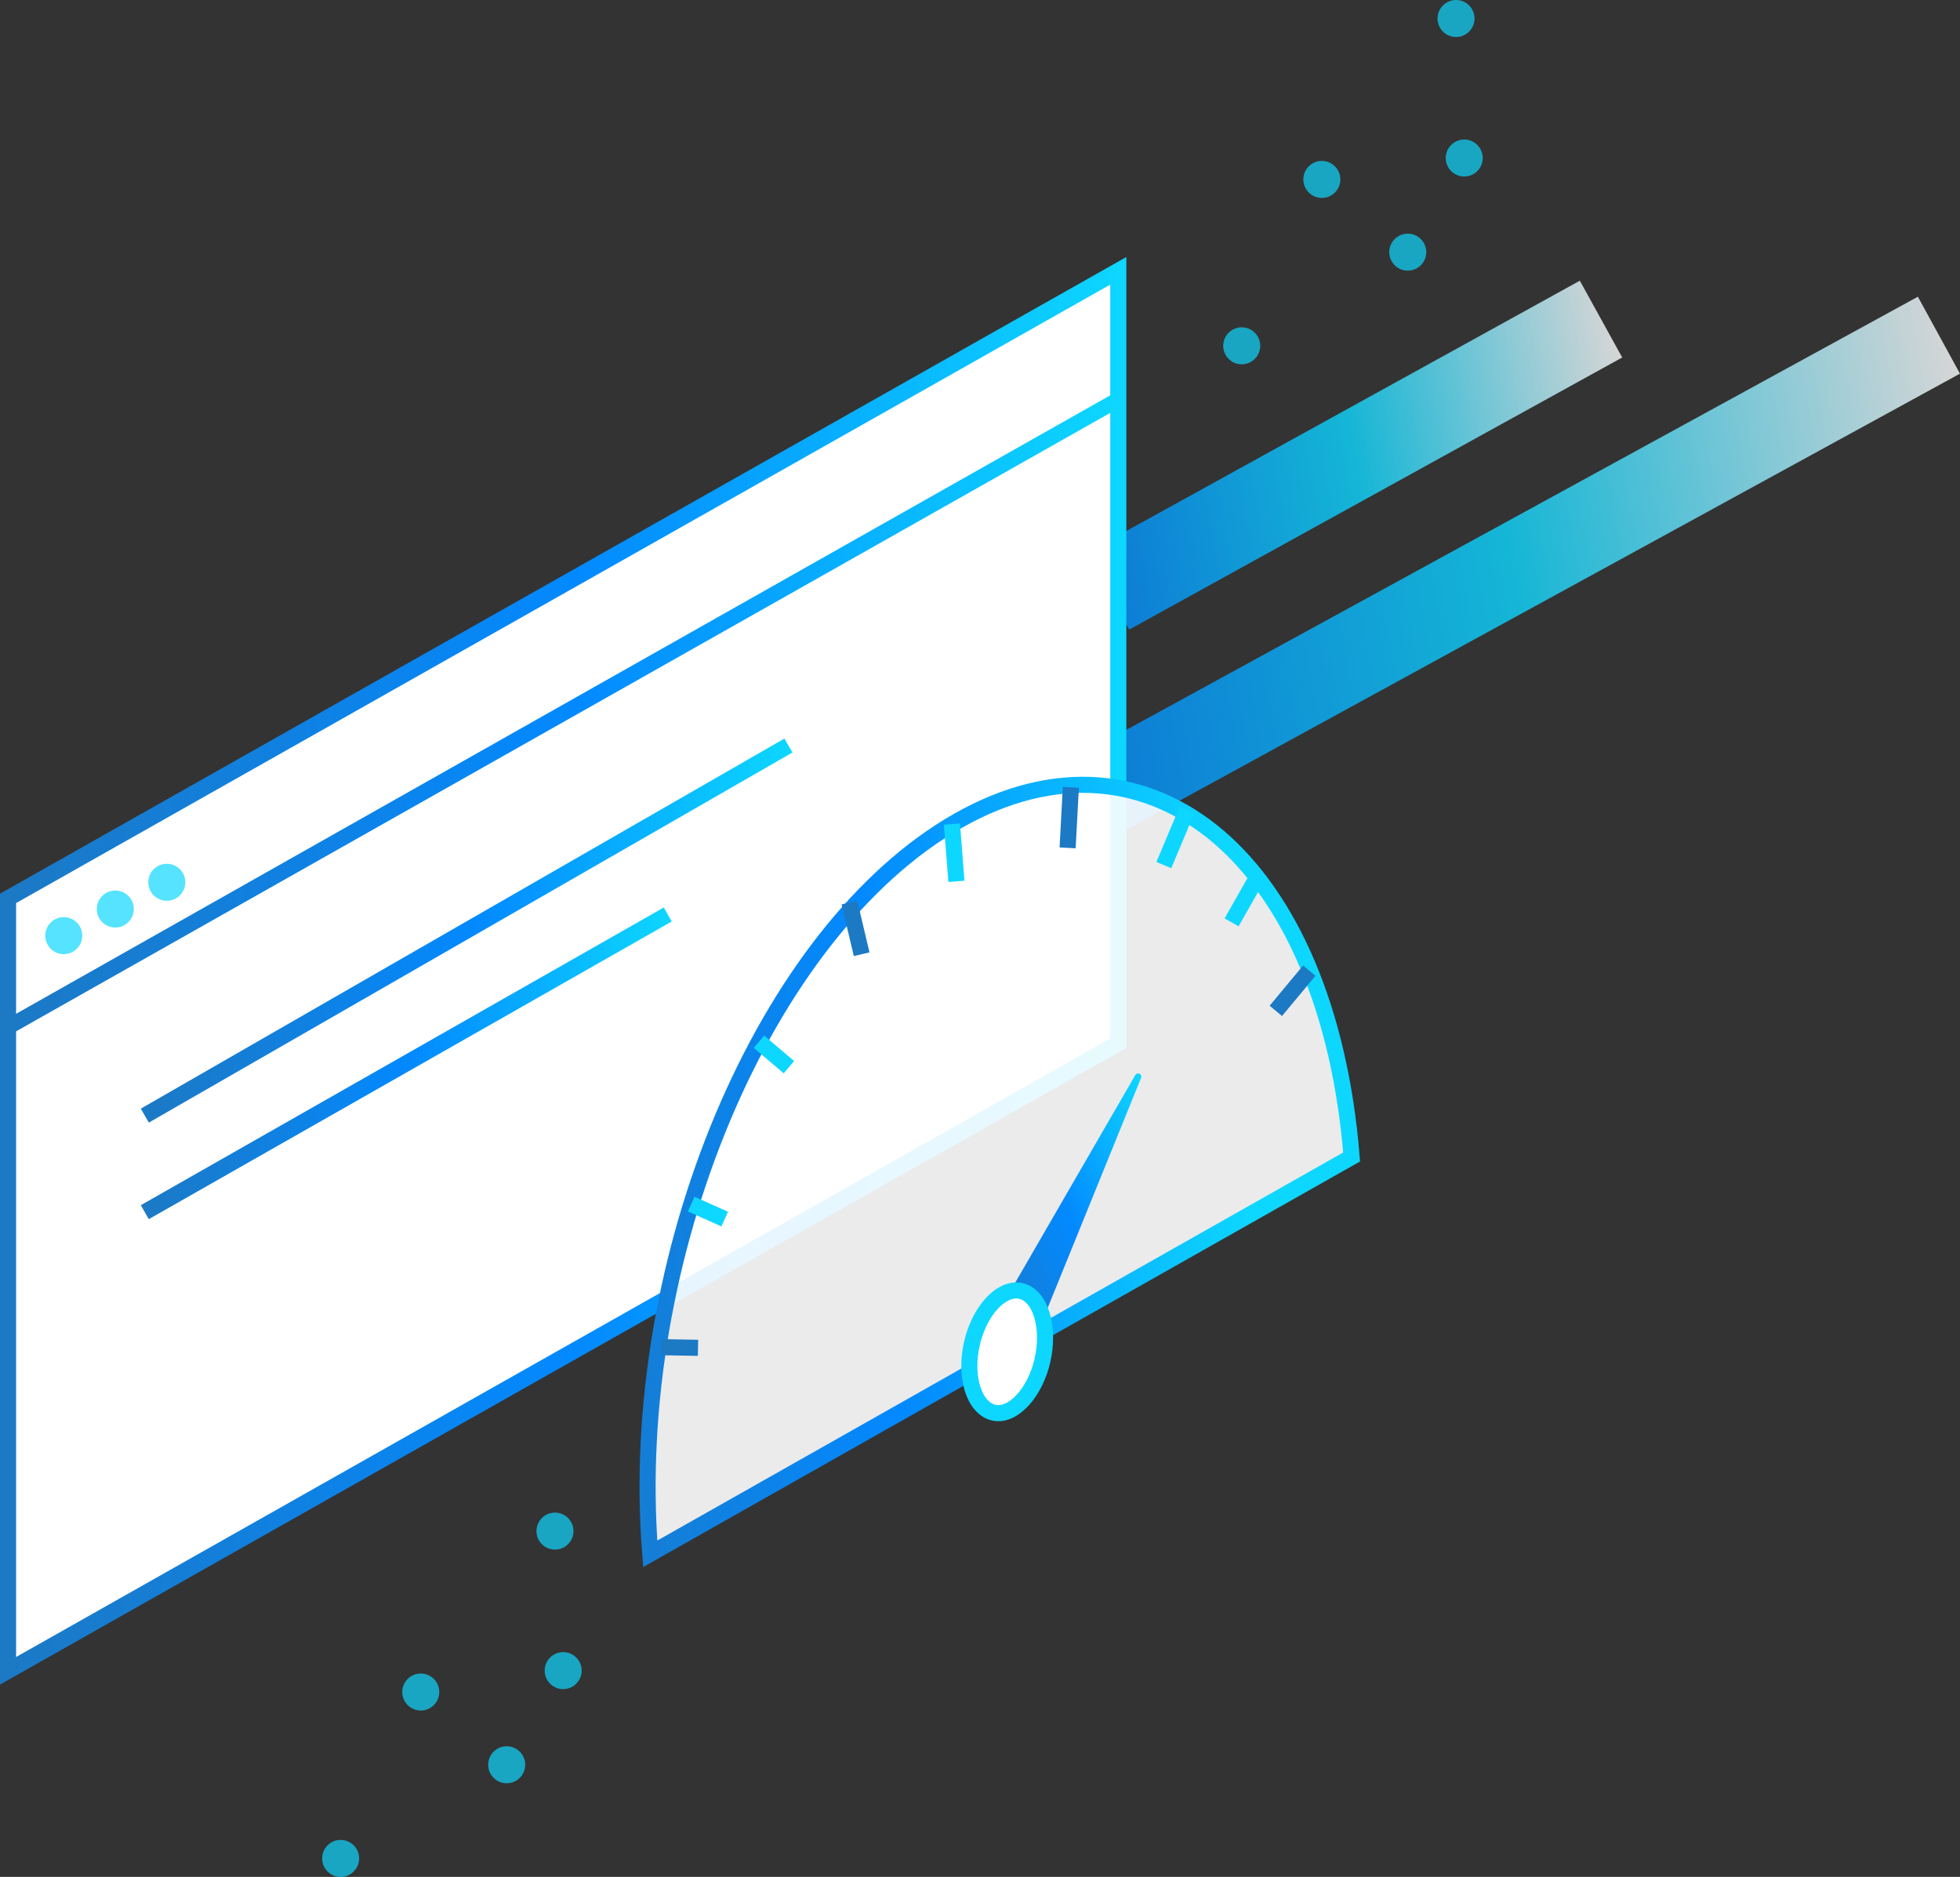 <svg xmlns="http://www.w3.org/2000/svg" xmlns:xlink="http://www.w3.org/1999/xlink" viewBox="0 0 121.81 116.64"><rect x="0" y="0" width="121.81" height="116.64" fill="#333333" stroke="none"/><defs><style>.cls-1,.cls-10,.cls-11,.cls-12,.cls-13,.cls-14,.cls-15,.cls-16,.cls-2,.cls-4,.cls-8,.cls-9{fill:none;}.cls-1,.cls-10,.cls-11,.cls-12,.cls-13,.cls-14,.cls-15,.cls-16,.cls-18,.cls-19,.cls-2,.cls-3,.cls-4,.cls-5,.cls-7,.cls-8,.cls-9{stroke-miterlimit:10;}.cls-1,.cls-2{stroke-width:5.45px;opacity:0.8;}.cls-1{stroke:url(#linear-gradient);}.cls-2{stroke:url(#linear-gradient-2);}.cls-18,.cls-19,.cls-3,.cls-5,.cls-7{fill:#fff;}.cls-3{stroke:url(#linear-gradient-3);}.cls-4{stroke-width:0.95px;stroke:url(#linear-gradient-4);}.cls-18,.cls-19,.cls-5{fill-opacity:0.9;}.cls-5{stroke:url(#linear-gradient-5);}.cls-6{fill:url(#linear-gradient-6);}.cls-7{stroke:url(#linear-gradient-7);}.cls-8{stroke:url(#linear-gradient-8);}.cls-9{stroke:url(#linear-gradient-9);}.cls-10{stroke:url(#linear-gradient-10);}.cls-11{stroke:url(#linear-gradient-11);}.cls-12{stroke:url(#linear-gradient-12);}.cls-13{stroke:url(#linear-gradient-13);}.cls-14{stroke:url(#linear-gradient-14);}.cls-15{stroke:url(#linear-gradient-15);}.cls-16{stroke:url(#linear-gradient-16);}.cls-17{fill:#0dd7ff;fill-opacity:0.7;}.cls-18{stroke:url(#linear-gradient-17);}.cls-19{stroke:url(#linear-gradient-18);}</style><linearGradient id="linear-gradient" x1="-7413.3" y1="219.71" x2="-7378.42" y2="219.71" gradientTransform="translate(7328.11 -1479.22) rotate(-10.05)" gradientUnits="userSpaceOnUse"><stop offset="0" stop-color="#0389ff"/><stop offset="0.5" stop-color="#0dd7ff"/><stop offset="1" stop-color="#fff"/></linearGradient><linearGradient id="linear-gradient-2" x1="-7416.92" y1="228.36" x2="-7357.93" y2="228.36" xlink:href="#linear-gradient"/><linearGradient id="linear-gradient-3" y1="60.33" x2="70" y2="60.33" gradientUnits="userSpaceOnUse"><stop offset="0" stop-color="#1c79c4"/><stop offset="0.51" stop-color="#0389ff"/><stop offset="1" stop-color="#0dd7ff"/></linearGradient><linearGradient id="linear-gradient-4" x1="0.27" y1="44.33" x2="69.73" y2="44.33" xlink:href="#linear-gradient-3"/><linearGradient id="linear-gradient-5" x1="-1302.69" y1="-2808.96" x2="-1246.66" y2="-2808.96" gradientTransform="matrix(0.79, -0.45, 0.1, 1.21, 1341.68, 2889.78)" xlink:href="#linear-gradient-3"/><linearGradient id="linear-gradient-6" x1="59.09" y1="79.96" x2="73.67" y2="71.72" xlink:href="#linear-gradient-3"/><linearGradient id="linear-gradient-7" x1="-1277.63" y1="-2795.2" x2="-1270.73" y2="-2795.2" gradientTransform="matrix(0.79, -0.45, 0.1, 1.21, 1341.68, 2889.78)" xlink:href="#linear-gradient-3"/><linearGradient id="linear-gradient-8" x1="-1275.16" y1="-2819.77" x2="-1275.16" y2="-2822.72" gradientTransform="matrix(0.79, -0.45, 0.1, 1.21, 1341.68, 2889.78)" gradientUnits="userSpaceOnUse"><stop offset="0" stop-color="#0dd7ff"/><stop offset="0.49" stop-color="#0389ff"/><stop offset="1" stop-color="#1c79c4"/></linearGradient><linearGradient id="linear-gradient-9" x1="-19.73" y1="2434.35" x2="-19.73" y2="2431.41" gradientTransform="matrix(0.63, 0.54, -0.49, 1.17, 1281.8, -2786.19)" xlink:href="#linear-gradient-8"/><linearGradient id="linear-gradient-10" x1="-1350.51" y1="-1343.81" x2="-1350.51" y2="-1346.76" gradientTransform="matrix(0.79, -0.19, -0.07, 1.27, 1045.59, 1512.68)" xlink:href="#linear-gradient-8"/><linearGradient id="linear-gradient-11" x1="831.71" y1="3407.9" x2="831.71" y2="3404.95" gradientTransform="matrix(0.53, 0.74, -0.6, 1.05, 1675.78, -4149.19)" xlink:href="#linear-gradient-8"/><linearGradient id="linear-gradient-12" x1="2176.65" y1="4412.96" x2="2176.65" y2="4410.01" gradientTransform="matrix(0.37, 0.97, -0.71, 0.85, 2383.49, -5792.46)" xlink:href="#linear-gradient-8"/><linearGradient id="linear-gradient-13" x1="9838.49" y1="-7424.56" x2="9838.49" y2="-7427.51" gradientTransform="matrix(-0.49, 1.17, 0.63, 0.54, 9551.99, -7464.28)" xlink:href="#linear-gradient-8"/><linearGradient id="linear-gradient-14" x1="12288.4" y1="-4240.39" x2="12288.4" y2="-4243.33" gradientTransform="matrix(-0.75, 0.69, 0.26, 1.09, 10425.35, -3793.05)" xlink:href="#linear-gradient-8"/><linearGradient id="linear-gradient-15" x1="8726.68" y1="-8084.68" x2="8726.68" y2="-8087.63" gradientTransform="matrix(-0.37, 1.25, 0.71, 0.31, 8983.6, -8282.91)" xlink:href="#linear-gradient-8"/><linearGradient id="linear-gradient-16" x1="7140.99" y1="-8616.44" x2="7140.99" y2="-8619.39" gradientTransform="matrix(-0.19, 1.29, 0.77, 0.01, 8085.76, -9017.99)" xlink:href="#linear-gradient-8"/><linearGradient id="linear-gradient-17" x1="8.75" y1="57.83" x2="49.25" y2="57.83" xlink:href="#linear-gradient-3"/><linearGradient id="linear-gradient-18" x1="8.75" y1="66.08" x2="41.75" y2="66.08" xlink:href="#linear-gradient-3"/></defs><title>publisher_icon_fast</title><g id="Layer_2" data-name="Layer 2"><g id="Art"><line class="cls-1" x1="99.5" y1="19.83" x2="68.86" y2="36.74"/><line class="cls-2" x1="120.5" y1="20.83" x2="67.5" y2="49.83"/><polygon class="cls-3" points="0.5 55.83 0.5 103.83 69.5 64.83 69.5 16.83 0.5 55.83"/><line class="cls-4" x1="0.5" y1="63.83" x2="69.5" y2="24.83"/><path class="cls-5" d="M84,71.9C82.53,53.54,71.58,44.18,59.55,51S38.94,78.2,40.41,96.56Z"/><path class="cls-6" d="M62.5,82.53l1.57,1.31L70.91,67a.2.2,0,0,0-.36-.18L61,83.33"/><path class="cls-7" d="M64.93,82.69c-.16-2-1.33-3-2.62-2.24s-2.21,2.92-2.05,4.88,1.33,3,2.62,2.24S65.09,84.66,64.93,82.69Z"/><line class="cls-8" x1="59.16" y1="51.21" x2="59.44" y2="54.77"/><line class="cls-9" x1="73.78" y1="50.31" x2="72.33" y2="53.76"/><line class="cls-10" x1="66.55" y1="48.93" x2="66.35" y2="52.69"/><line class="cls-11" x1="78.3" y1="54.22" x2="76.54" y2="57.32"/><line class="cls-12" x1="81.37" y1="60.32" x2="79.29" y2="62.82"/><line class="cls-13" x1="47.17" y1="64.74" x2="49.03" y2="66.32"/><line class="cls-14" x1="52.79" y1="56.09" x2="53.55" y2="59.3"/><line class="cls-15" x1="42.96" y1="74.83" x2="45.04" y2="75.76"/><line class="cls-16" x1="41.09" y1="83.72" x2="43.38" y2="83.76"/><circle class="cls-17" cx="21.17" cy="115.49" r="1.15"/><circle class="cls-17" cx="26.15" cy="105.15" r="1.15"/><circle class="cls-17" cx="31.49" cy="109.67" r="1.15"/><circle class="cls-17" cx="35" cy="103.82" r="1.15"/><circle class="cls-17" cx="34.49" cy="95.15" r="1.15"/><circle class="cls-17" cx="77.17" cy="21.49" r="1.15"/><circle class="cls-17" cx="7.17" cy="56.49" r="1.15" transform="translate(-49.77 57.41) rotate(-83.69)"/><circle class="cls-17" cx="3.97" cy="58.15" r="1.15" transform="translate(-54.27 55.7) rotate(-83.69)"/><circle class="cls-17" cx="10.37" cy="54.83" r="1.15" transform="translate(-45.27 59.11) rotate(-83.69)"/><circle class="cls-17" cx="82.15" cy="11.15" r="1.15"/><circle class="cls-17" cx="87.49" cy="15.67" r="1.15"/><circle class="cls-17" cx="91" cy="9.82" r="1.15"/><circle class="cls-17" cx="90.49" cy="1.15" r="1.15"/><line class="cls-18" x1="9" y1="69.33" x2="49" y2="46.33"/><line class="cls-19" x1="9" y1="75.33" x2="41.5" y2="56.83"/></g></g></svg>